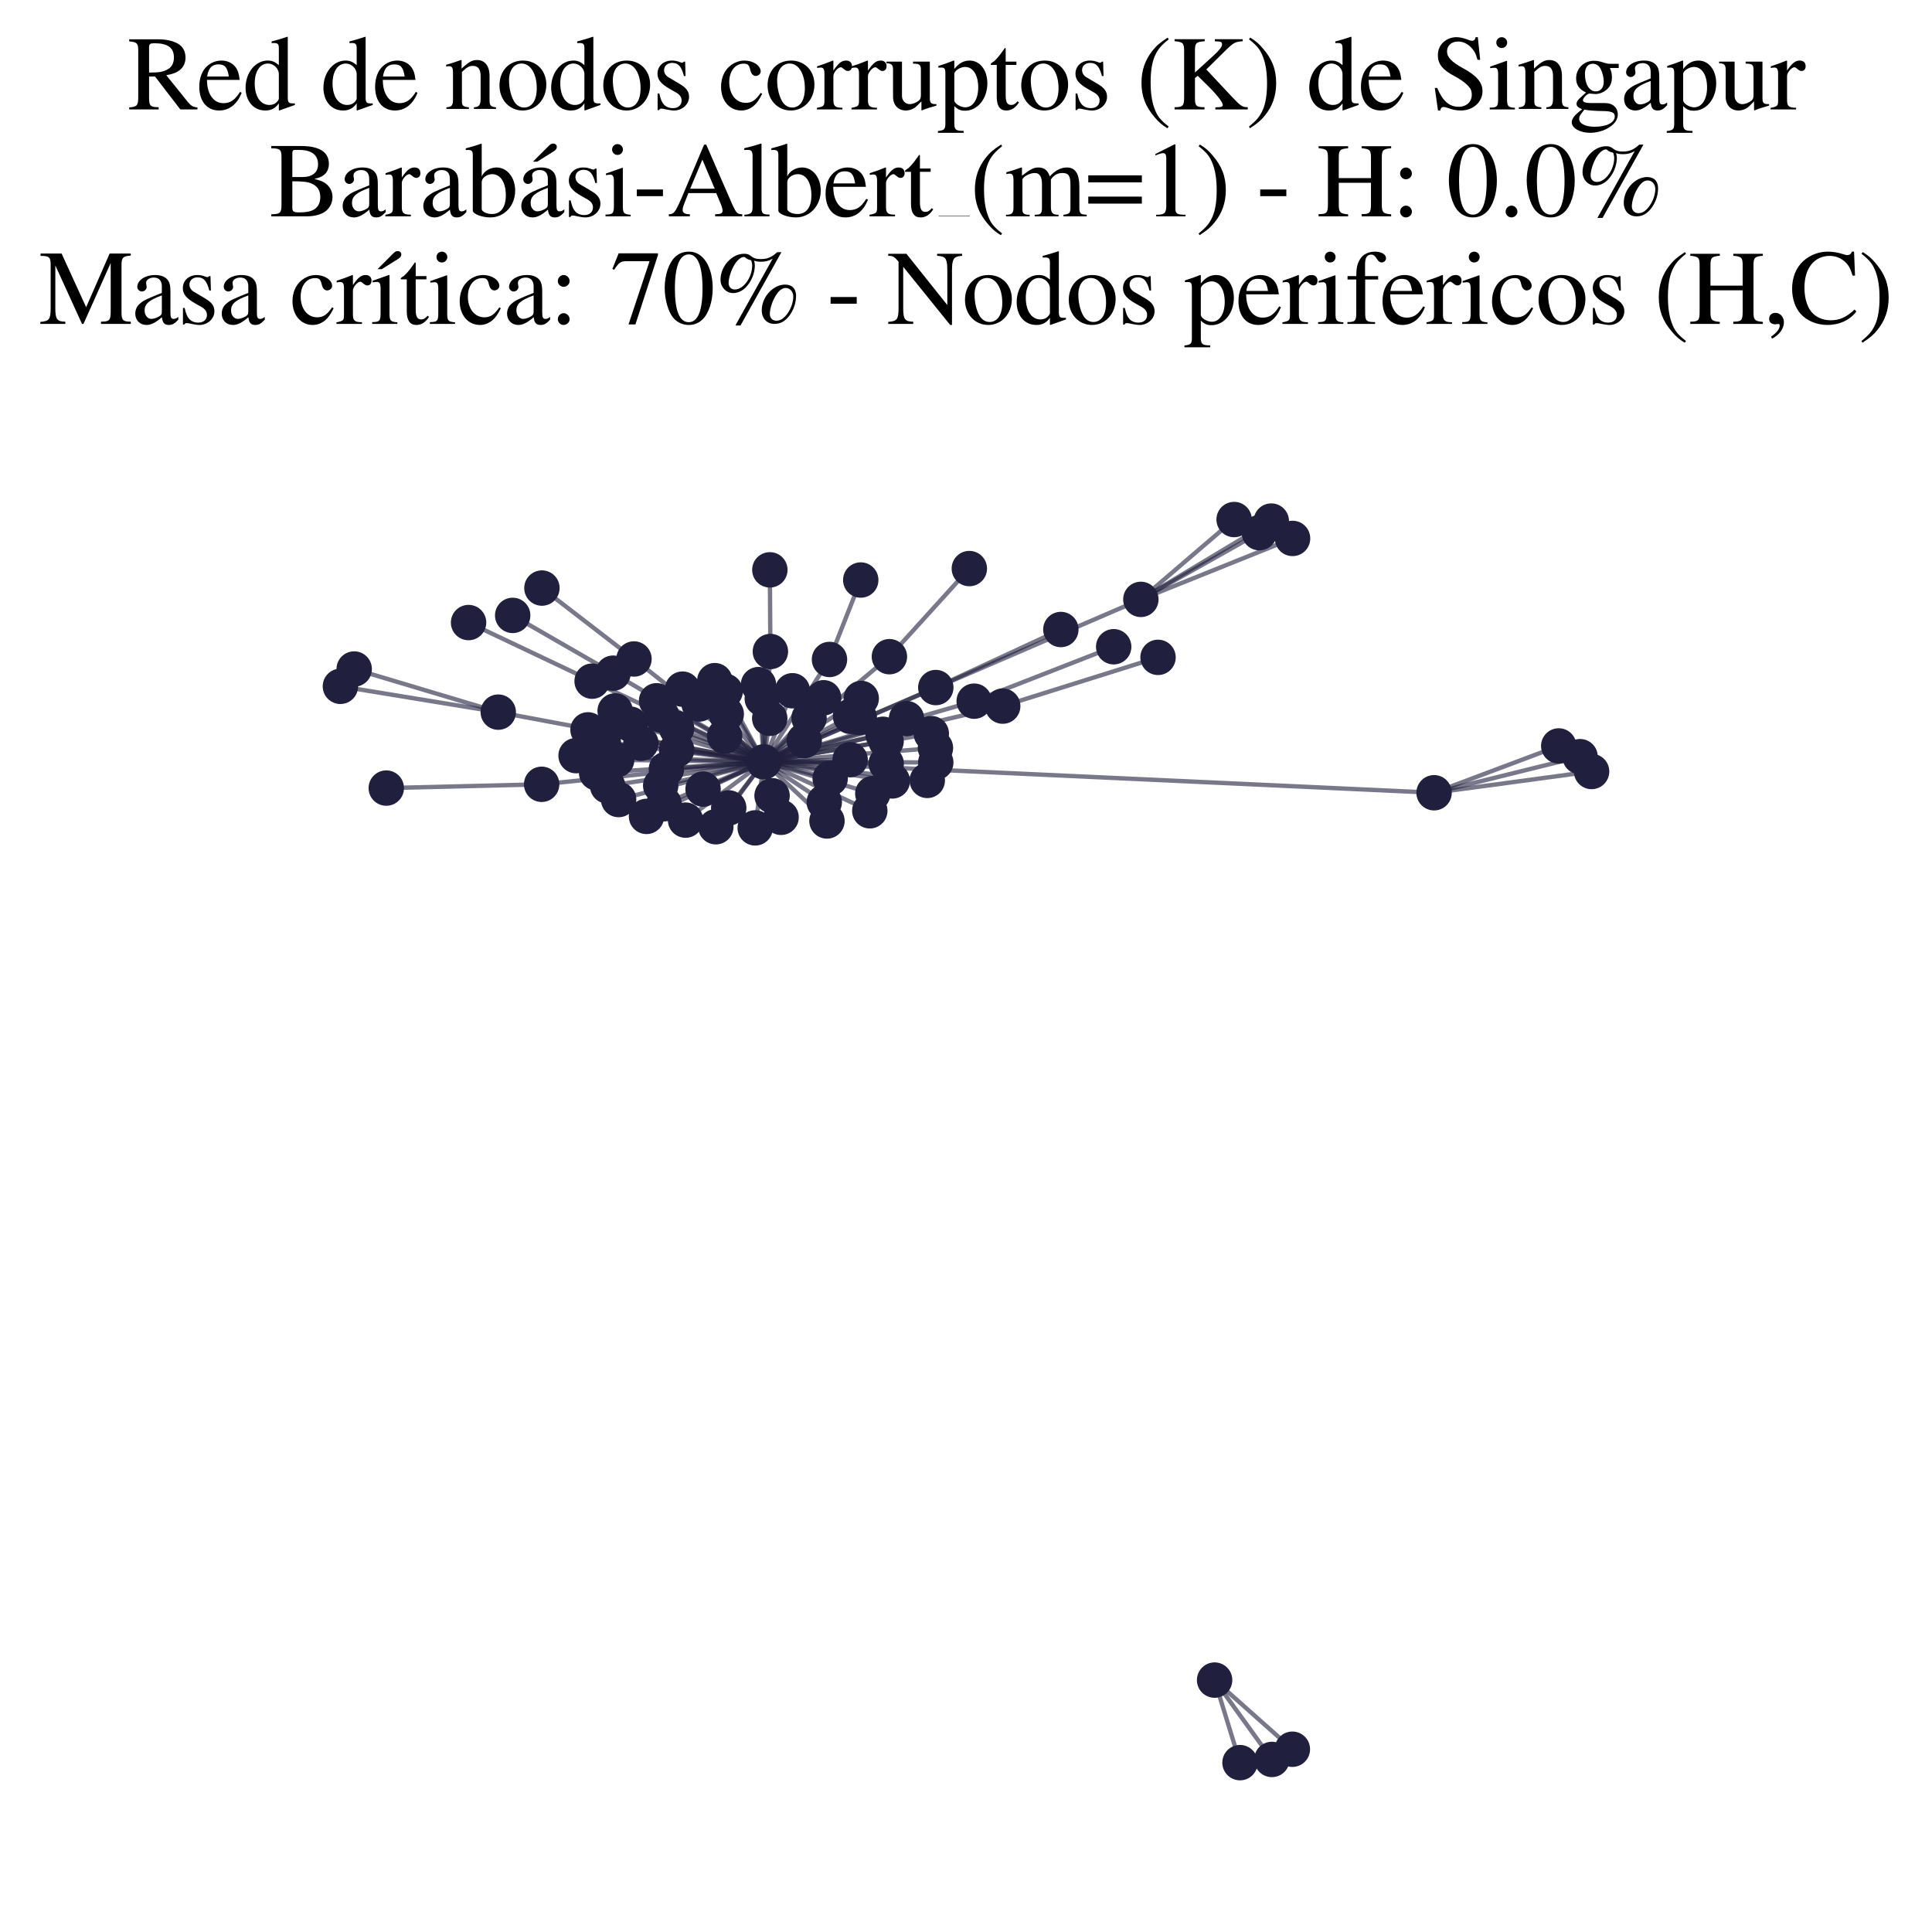 <?xml version="1.0" encoding="utf-8" standalone="no"?>
<!DOCTYPE svg PUBLIC "-//W3C//DTD SVG 1.1//EN"
  "http://www.w3.org/Graphics/SVG/1.1/DTD/svg11.dtd">
<svg xmlns:xlink="http://www.w3.org/1999/xlink" width="178.023pt" height="178.045pt" viewBox="0 0 178.023 178.045" xmlns="http://www.w3.org/2000/svg" version="1.1">
 <defs>
  <style type="text/css">*{stroke-linejoin: round; stroke-linecap: butt}</style>
 </defs>
 <g id="figure_1">
  <g id="patch_1">
   <path d="M 0 178.045 
L 178.023 178.045 
L 178.023 0 
L 0 0 
z
" style="fill: #ffffff"/>
  </g>
  <g id="axes_1">
   <g id="LineCollection_1">
    <path d="M 70.382 70.199 
L 58.084 66.73 
" clip-path="url(#pc31cd21a6f)" style="fill: none; stroke: #201f3d; stroke-opacity: 0.6; stroke-width: 0.4"/>
    <path d="M 70.382 70.199 
L 60.499 64.573 
" clip-path="url(#pc31cd21a6f)" style="fill: none; stroke: #201f3d; stroke-opacity: 0.6; stroke-width: 0.4"/>
    <path d="M 70.382 70.199 
L 105.123 55.23 
" clip-path="url(#pc31cd21a6f)" style="fill: none; stroke: #201f3d; stroke-opacity: 0.6; stroke-width: 0.4"/>
    <path d="M 70.382 70.199 
L 58.418 60.722 
" clip-path="url(#pc31cd21a6f)" style="fill: none; stroke: #201f3d; stroke-opacity: 0.6; stroke-width: 0.4"/>
    <path d="M 70.382 70.199 
L 65.96 76.18 
" clip-path="url(#pc31cd21a6f)" style="fill: none; stroke: #201f3d; stroke-opacity: 0.6; stroke-width: 0.4"/>
    <path d="M 70.382 70.199 
L 70.926 66.189 
" clip-path="url(#pc31cd21a6f)" style="fill: none; stroke: #201f3d; stroke-opacity: 0.6; stroke-width: 0.4"/>
    <path d="M 70.382 70.199 
L 76.2 75.648 
" clip-path="url(#pc31cd21a6f)" style="fill: none; stroke: #201f3d; stroke-opacity: 0.6; stroke-width: 0.4"/>
    <path d="M 70.382 70.199 
L 85.813 67.598 
" clip-path="url(#pc31cd21a6f)" style="fill: none; stroke: #201f3d; stroke-opacity: 0.6; stroke-width: 0.4"/>
    <path d="M 70.382 70.199 
L 71.141 73.32 
" clip-path="url(#pc31cd21a6f)" style="fill: none; stroke: #201f3d; stroke-opacity: 0.6; stroke-width: 0.4"/>
    <path d="M 70.382 70.199 
L 92.394 65.064 
" clip-path="url(#pc31cd21a6f)" style="fill: none; stroke: #201f3d; stroke-opacity: 0.6; stroke-width: 0.4"/>
    <path d="M 70.382 70.199 
L 76.432 60.766 
" clip-path="url(#pc31cd21a6f)" style="fill: none; stroke: #201f3d; stroke-opacity: 0.6; stroke-width: 0.4"/>
    <path d="M 70.382 70.199 
L 70.987 60.034 
" clip-path="url(#pc31cd21a6f)" style="fill: none; stroke: #201f3d; stroke-opacity: 0.6; stroke-width: 0.4"/>
    <path d="M 70.382 70.199 
L 60.88 72.387 
" clip-path="url(#pc31cd21a6f)" style="fill: none; stroke: #201f3d; stroke-opacity: 0.6; stroke-width: 0.4"/>
    <path d="M 70.382 70.199 
L 81.658 70.362 
" clip-path="url(#pc31cd21a6f)" style="fill: none; stroke: #201f3d; stroke-opacity: 0.6; stroke-width: 0.4"/>
    <path d="M 70.382 70.199 
L 54.559 62.765 
" clip-path="url(#pc31cd21a6f)" style="fill: none; stroke: #201f3d; stroke-opacity: 0.6; stroke-width: 0.4"/>
    <path d="M 70.382 70.199 
L 86.228 63.354 
" clip-path="url(#pc31cd21a6f)" style="fill: none; stroke: #201f3d; stroke-opacity: 0.6; stroke-width: 0.4"/>
    <path d="M 70.382 70.199 
L 81.364 67.66 
" clip-path="url(#pc31cd21a6f)" style="fill: none; stroke: #201f3d; stroke-opacity: 0.6; stroke-width: 0.4"/>
    <path d="M 70.382 70.199 
L 78.371 66.01 
" clip-path="url(#pc31cd21a6f)" style="fill: none; stroke: #201f3d; stroke-opacity: 0.6; stroke-width: 0.4"/>
    <path d="M 70.382 70.199 
L 64.786 72.71 
" clip-path="url(#pc31cd21a6f)" style="fill: none; stroke: #201f3d; stroke-opacity: 0.6; stroke-width: 0.4"/>
    <path d="M 70.382 70.199 
L 85.444 71.91 
" clip-path="url(#pc31cd21a6f)" style="fill: none; stroke: #201f3d; stroke-opacity: 0.6; stroke-width: 0.4"/>
    <path d="M 70.382 70.199 
L 81.954 60.51 
" clip-path="url(#pc31cd21a6f)" style="fill: none; stroke: #201f3d; stroke-opacity: 0.6; stroke-width: 0.4"/>
    <path d="M 70.382 70.199 
L 59.573 75.226 
" clip-path="url(#pc31cd21a6f)" style="fill: none; stroke: #201f3d; stroke-opacity: 0.6; stroke-width: 0.4"/>
    <path d="M 70.382 70.199 
L 76.496 71.725 
" clip-path="url(#pc31cd21a6f)" style="fill: none; stroke: #201f3d; stroke-opacity: 0.6; stroke-width: 0.4"/>
    <path d="M 70.382 70.199 
L 132.143 73.048 
" clip-path="url(#pc31cd21a6f)" style="fill: none; stroke: #201f3d; stroke-opacity: 0.6; stroke-width: 0.4"/>
    <path d="M 70.382 70.199 
L 80.425 73.12 
" clip-path="url(#pc31cd21a6f)" style="fill: none; stroke: #201f3d; stroke-opacity: 0.6; stroke-width: 0.4"/>
    <path d="M 70.382 70.199 
L 49.91 72.269 
" clip-path="url(#pc31cd21a6f)" style="fill: none; stroke: #201f3d; stroke-opacity: 0.6; stroke-width: 0.4"/>
    <path d="M 70.382 70.199 
L 55.991 72.423 
" clip-path="url(#pc31cd21a6f)" style="fill: none; stroke: #201f3d; stroke-opacity: 0.6; stroke-width: 0.4"/>
    <path d="M 70.382 70.199 
L 53.082 69.627 
" clip-path="url(#pc31cd21a6f)" style="fill: none; stroke: #201f3d; stroke-opacity: 0.6; stroke-width: 0.4"/>
    <path d="M 70.382 70.199 
L 56.489 62.03 
" clip-path="url(#pc31cd21a6f)" style="fill: none; stroke: #201f3d; stroke-opacity: 0.6; stroke-width: 0.4"/>
    <path d="M 70.382 70.199 
L 54.184 67.252 
" clip-path="url(#pc31cd21a6f)" style="fill: none; stroke: #201f3d; stroke-opacity: 0.6; stroke-width: 0.4"/>
    <path d="M 70.382 70.199 
L 71.973 75.311 
" clip-path="url(#pc31cd21a6f)" style="fill: none; stroke: #201f3d; stroke-opacity: 0.6; stroke-width: 0.4"/>
    <path d="M 70.382 70.199 
L 59.054 68.487 
" clip-path="url(#pc31cd21a6f)" style="fill: none; stroke: #201f3d; stroke-opacity: 0.6; stroke-width: 0.4"/>
    <path d="M 70.382 70.199 
L 61.404 70.876 
" clip-path="url(#pc31cd21a6f)" style="fill: none; stroke: #201f3d; stroke-opacity: 0.6; stroke-width: 0.4"/>
    <path d="M 70.382 70.199 
L 60.96 65.91 
" clip-path="url(#pc31cd21a6f)" style="fill: none; stroke: #201f3d; stroke-opacity: 0.6; stroke-width: 0.4"/>
    <path d="M 70.382 70.199 
L 45.912 65.619 
" clip-path="url(#pc31cd21a6f)" style="fill: none; stroke: #201f3d; stroke-opacity: 0.6; stroke-width: 0.4"/>
    <path d="M 70.382 70.199 
L 57.002 73.674 
" clip-path="url(#pc31cd21a6f)" style="fill: none; stroke: #201f3d; stroke-opacity: 0.6; stroke-width: 0.4"/>
    <path d="M 70.382 70.199 
L 89.766 64.609 
" clip-path="url(#pc31cd21a6f)" style="fill: none; stroke: #201f3d; stroke-opacity: 0.6; stroke-width: 0.4"/>
    <path d="M 70.382 70.199 
L 78.332 69.998 
" clip-path="url(#pc31cd21a6f)" style="fill: none; stroke: #201f3d; stroke-opacity: 0.6; stroke-width: 0.4"/>
    <path d="M 70.382 70.199 
L 70.24 64.375 
" clip-path="url(#pc31cd21a6f)" style="fill: none; stroke: #201f3d; stroke-opacity: 0.6; stroke-width: 0.4"/>
    <path d="M 70.382 70.199 
L 79.357 64.358 
" clip-path="url(#pc31cd21a6f)" style="fill: none; stroke: #201f3d; stroke-opacity: 0.6; stroke-width: 0.4"/>
    <path d="M 70.382 70.199 
L 54.975 71.212 
" clip-path="url(#pc31cd21a6f)" style="fill: none; stroke: #201f3d; stroke-opacity: 0.6; stroke-width: 0.4"/>
    <path d="M 70.382 70.199 
L 83.53 66.214 
" clip-path="url(#pc31cd21a6f)" style="fill: none; stroke: #201f3d; stroke-opacity: 0.6; stroke-width: 0.4"/>
    <path d="M 70.382 70.199 
L 62.349 69.094 
" clip-path="url(#pc31cd21a6f)" style="fill: none; stroke: #201f3d; stroke-opacity: 0.6; stroke-width: 0.4"/>
    <path d="M 70.382 70.199 
L 65.866 62.719 
" clip-path="url(#pc31cd21a6f)" style="fill: none; stroke: #201f3d; stroke-opacity: 0.6; stroke-width: 0.4"/>
    <path d="M 70.382 70.199 
L 73.019 63.65 
" clip-path="url(#pc31cd21a6f)" style="fill: none; stroke: #201f3d; stroke-opacity: 0.6; stroke-width: 0.4"/>
    <path d="M 70.382 70.199 
L 64.422 64.869 
" clip-path="url(#pc31cd21a6f)" style="fill: none; stroke: #201f3d; stroke-opacity: 0.6; stroke-width: 0.4"/>
    <path d="M 70.382 70.199 
L 66.92 65.798 
" clip-path="url(#pc31cd21a6f)" style="fill: none; stroke: #201f3d; stroke-opacity: 0.6; stroke-width: 0.4"/>
    <path d="M 70.382 70.199 
L 82.224 71.957 
" clip-path="url(#pc31cd21a6f)" style="fill: none; stroke: #201f3d; stroke-opacity: 0.6; stroke-width: 0.4"/>
    <path d="M 70.382 70.199 
L 79.18 66.121 
" clip-path="url(#pc31cd21a6f)" style="fill: none; stroke: #201f3d; stroke-opacity: 0.6; stroke-width: 0.4"/>
    <path d="M 70.382 70.199 
L 69.89 63.083 
" clip-path="url(#pc31cd21a6f)" style="fill: none; stroke: #201f3d; stroke-opacity: 0.6; stroke-width: 0.4"/>
    <path d="M 70.382 70.199 
L 86.196 68.919 
" clip-path="url(#pc31cd21a6f)" style="fill: none; stroke: #201f3d; stroke-opacity: 0.6; stroke-width: 0.4"/>
    <path d="M 70.382 70.199 
L 63.17 75.569 
" clip-path="url(#pc31cd21a6f)" style="fill: none; stroke: #201f3d; stroke-opacity: 0.6; stroke-width: 0.4"/>
    <path d="M 70.382 70.199 
L 67.148 74.444 
" clip-path="url(#pc31cd21a6f)" style="fill: none; stroke: #201f3d; stroke-opacity: 0.6; stroke-width: 0.4"/>
    <path d="M 70.382 70.199 
L 75.891 64.295 
" clip-path="url(#pc31cd21a6f)" style="fill: none; stroke: #201f3d; stroke-opacity: 0.6; stroke-width: 0.4"/>
    <path d="M 70.382 70.199 
L 55.594 68.372 
" clip-path="url(#pc31cd21a6f)" style="fill: none; stroke: #201f3d; stroke-opacity: 0.6; stroke-width: 0.4"/>
    <path d="M 70.382 70.199 
L 80.147 74.71 
" clip-path="url(#pc31cd21a6f)" style="fill: none; stroke: #201f3d; stroke-opacity: 0.6; stroke-width: 0.4"/>
    <path d="M 70.382 70.199 
L 56.683 65.506 
" clip-path="url(#pc31cd21a6f)" style="fill: none; stroke: #201f3d; stroke-opacity: 0.6; stroke-width: 0.4"/>
    <path d="M 70.382 70.199 
L 81.649 68.298 
" clip-path="url(#pc31cd21a6f)" style="fill: none; stroke: #201f3d; stroke-opacity: 0.6; stroke-width: 0.4"/>
    <path d="M 70.382 70.199 
L 62.896 63.5 
" clip-path="url(#pc31cd21a6f)" style="fill: none; stroke: #201f3d; stroke-opacity: 0.6; stroke-width: 0.4"/>
    <path d="M 70.382 70.199 
L 74.107 68.241 
" clip-path="url(#pc31cd21a6f)" style="fill: none; stroke: #201f3d; stroke-opacity: 0.6; stroke-width: 0.4"/>
    <path d="M 70.382 70.199 
L 66.771 67.844 
" clip-path="url(#pc31cd21a6f)" style="fill: none; stroke: #201f3d; stroke-opacity: 0.6; stroke-width: 0.4"/>
    <path d="M 70.382 70.199 
L 62.347 67.111 
" clip-path="url(#pc31cd21a6f)" style="fill: none; stroke: #201f3d; stroke-opacity: 0.6; stroke-width: 0.4"/>
    <path d="M 70.382 70.199 
L 75.953 73.914 
" clip-path="url(#pc31cd21a6f)" style="fill: none; stroke: #201f3d; stroke-opacity: 0.6; stroke-width: 0.4"/>
    <path d="M 70.382 70.199 
L 66.821 63.692 
" clip-path="url(#pc31cd21a6f)" style="fill: none; stroke: #201f3d; stroke-opacity: 0.6; stroke-width: 0.4"/>
    <path d="M 70.382 70.199 
L 86.225 70.257 
" clip-path="url(#pc31cd21a6f)" style="fill: none; stroke: #201f3d; stroke-opacity: 0.6; stroke-width: 0.4"/>
    <path d="M 70.382 70.199 
L 74.549 66.162 
" clip-path="url(#pc31cd21a6f)" style="fill: none; stroke: #201f3d; stroke-opacity: 0.6; stroke-width: 0.4"/>
    <path d="M 70.382 70.199 
L 61.189 74.06 
" clip-path="url(#pc31cd21a6f)" style="fill: none; stroke: #201f3d; stroke-opacity: 0.6; stroke-width: 0.4"/>
    <path d="M 70.382 70.199 
L 56.824 70.016 
" clip-path="url(#pc31cd21a6f)" style="fill: none; stroke: #201f3d; stroke-opacity: 0.6; stroke-width: 0.4"/>
    <path d="M 70.382 70.199 
L 69.587 76.284 
" clip-path="url(#pc31cd21a6f)" style="fill: none; stroke: #201f3d; stroke-opacity: 0.6; stroke-width: 0.4"/>
    <path d="M 143.63 68.735 
L 132.143 73.048 
" clip-path="url(#pc31cd21a6f)" style="fill: none; stroke: #201f3d; stroke-opacity: 0.6; stroke-width: 0.4"/>
    <path d="M 105.123 55.23 
L 119.102 49.613 
" clip-path="url(#pc31cd21a6f)" style="fill: none; stroke: #201f3d; stroke-opacity: 0.6; stroke-width: 0.4"/>
    <path d="M 105.123 55.23 
L 113.718 47.873 
" clip-path="url(#pc31cd21a6f)" style="fill: none; stroke: #201f3d; stroke-opacity: 0.6; stroke-width: 0.4"/>
    <path d="M 105.123 55.23 
L 116.044 49.083 
" clip-path="url(#pc31cd21a6f)" style="fill: none; stroke: #201f3d; stroke-opacity: 0.6; stroke-width: 0.4"/>
    <path d="M 105.123 55.23 
L 117.142 48.015 
" clip-path="url(#pc31cd21a6f)" style="fill: none; stroke: #201f3d; stroke-opacity: 0.6; stroke-width: 0.4"/>
    <path d="M 97.752 58.006 
L 86.228 63.354 
" clip-path="url(#pc31cd21a6f)" style="fill: none; stroke: #201f3d; stroke-opacity: 0.6; stroke-width: 0.4"/>
    <path d="M 58.418 60.722 
L 49.935 54.187 
" clip-path="url(#pc31cd21a6f)" style="fill: none; stroke: #201f3d; stroke-opacity: 0.6; stroke-width: 0.4"/>
    <path d="M 146.656 71.089 
L 132.143 73.048 
" clip-path="url(#pc31cd21a6f)" style="fill: none; stroke: #201f3d; stroke-opacity: 0.6; stroke-width: 0.4"/>
    <path d="M 117.198 162.123 
L 111.919 154.811 
" clip-path="url(#pc31cd21a6f)" style="fill: none; stroke: #201f3d; stroke-opacity: 0.6; stroke-width: 0.4"/>
    <path d="M 111.919 154.811 
L 119.084 161.182 
" clip-path="url(#pc31cd21a6f)" style="fill: none; stroke: #201f3d; stroke-opacity: 0.6; stroke-width: 0.4"/>
    <path d="M 111.919 154.811 
L 114.26 162.418 
" clip-path="url(#pc31cd21a6f)" style="fill: none; stroke: #201f3d; stroke-opacity: 0.6; stroke-width: 0.4"/>
    <path d="M 92.394 65.064 
L 106.706 60.572 
" clip-path="url(#pc31cd21a6f)" style="fill: none; stroke: #201f3d; stroke-opacity: 0.6; stroke-width: 0.4"/>
    <path d="M 76.432 60.766 
L 79.313 53.446 
" clip-path="url(#pc31cd21a6f)" style="fill: none; stroke: #201f3d; stroke-opacity: 0.6; stroke-width: 0.4"/>
    <path d="M 70.987 60.034 
L 70.937 52.508 
" clip-path="url(#pc31cd21a6f)" style="fill: none; stroke: #201f3d; stroke-opacity: 0.6; stroke-width: 0.4"/>
    <path d="M 102.62 59.594 
L 89.766 64.609 
" clip-path="url(#pc31cd21a6f)" style="fill: none; stroke: #201f3d; stroke-opacity: 0.6; stroke-width: 0.4"/>
    <path d="M 89.319 52.391 
L 81.954 60.51 
" clip-path="url(#pc31cd21a6f)" style="fill: none; stroke: #201f3d; stroke-opacity: 0.6; stroke-width: 0.4"/>
    <path d="M 32.637 61.647 
L 45.912 65.619 
" clip-path="url(#pc31cd21a6f)" style="fill: none; stroke: #201f3d; stroke-opacity: 0.6; stroke-width: 0.4"/>
    <path d="M 54.559 62.765 
L 43.176 57.365 
" clip-path="url(#pc31cd21a6f)" style="fill: none; stroke: #201f3d; stroke-opacity: 0.6; stroke-width: 0.4"/>
    <path d="M 47.241 56.705 
L 56.489 62.03 
" clip-path="url(#pc31cd21a6f)" style="fill: none; stroke: #201f3d; stroke-opacity: 0.6; stroke-width: 0.4"/>
    <path d="M 132.143 73.048 
L 145.594 69.723 
" clip-path="url(#pc31cd21a6f)" style="fill: none; stroke: #201f3d; stroke-opacity: 0.6; stroke-width: 0.4"/>
    <path d="M 49.91 72.269 
L 35.594 72.617 
" clip-path="url(#pc31cd21a6f)" style="fill: none; stroke: #201f3d; stroke-opacity: 0.6; stroke-width: 0.4"/>
    <path d="M 45.912 65.619 
L 31.367 63.24 
" clip-path="url(#pc31cd21a6f)" style="fill: none; stroke: #201f3d; stroke-opacity: 0.6; stroke-width: 0.4"/>
   </g>
   <g id="PathCollection_1">
    <defs>
     <path id="m560a8f4530" d="M 0 1.581 
C 0.419 1.581 0.822 1.415 1.118 1.118 
C 1.415 0.822 1.581 0.419 1.581 0 
C 1.581 -0.419 1.415 -0.822 1.118 -1.118 
C 0.822 -1.415 0.419 -1.581 0 -1.581 
C -0.419 -1.581 -0.822 -1.415 -1.118 -1.118 
C -1.415 -0.822 -1.581 -0.419 -1.581 0 
C -1.581 0.419 -1.415 0.822 -1.118 1.118 
C -0.822 1.415 -0.419 1.581 0 1.581 
z
" style="stroke: #201f3d; stroke-width: 0.1"/>
    </defs>
    <g clip-path="url(#pc31cd21a6f)">
     <use xlink:href="#m560a8f4530" x="74.549" y="66.162" style="fill: #201f3d; stroke: #201f3d; stroke-width: 0.1"/>
     <use xlink:href="#m560a8f4530" x="79.18" y="66.121" style="fill: #201f3d; stroke: #201f3d; stroke-width: 0.1"/>
     <use xlink:href="#m560a8f4530" x="86.228" y="63.354" style="fill: #201f3d; stroke: #201f3d; stroke-width: 0.1"/>
     <use xlink:href="#m560a8f4530" x="81.364" y="67.66" style="fill: #201f3d; stroke: #201f3d; stroke-width: 0.1"/>
     <use xlink:href="#m560a8f4530" x="62.347" y="67.111" style="fill: #201f3d; stroke: #201f3d; stroke-width: 0.1"/>
     <use xlink:href="#m560a8f4530" x="57.002" y="73.674" style="fill: #201f3d; stroke: #201f3d; stroke-width: 0.1"/>
     <use xlink:href="#m560a8f4530" x="65.866" y="62.719" style="fill: #201f3d; stroke: #201f3d; stroke-width: 0.1"/>
     <use xlink:href="#m560a8f4530" x="64.422" y="64.869" style="fill: #201f3d; stroke: #201f3d; stroke-width: 0.1"/>
     <use xlink:href="#m560a8f4530" x="82.224" y="71.957" style="fill: #201f3d; stroke: #201f3d; stroke-width: 0.1"/>
     <use xlink:href="#m560a8f4530" x="89.319" y="52.391" style="fill: #201f3d; stroke: #201f3d; stroke-width: 0.1"/>
     <use xlink:href="#m560a8f4530" x="143.63" y="68.735" style="fill: #201f3d; stroke: #201f3d; stroke-width: 0.1"/>
     <use xlink:href="#m560a8f4530" x="35.594" y="72.617" style="fill: #201f3d; stroke: #201f3d; stroke-width: 0.1"/>
     <use xlink:href="#m560a8f4530" x="43.176" y="57.365" style="fill: #201f3d; stroke: #201f3d; stroke-width: 0.1"/>
     <use xlink:href="#m560a8f4530" x="49.935" y="54.187" style="fill: #201f3d; stroke: #201f3d; stroke-width: 0.1"/>
     <use xlink:href="#m560a8f4530" x="76.2" y="75.648" style="fill: #201f3d; stroke: #201f3d; stroke-width: 0.1"/>
     <use xlink:href="#m560a8f4530" x="85.444" y="71.91" style="fill: #201f3d; stroke: #201f3d; stroke-width: 0.1"/>
     <use xlink:href="#m560a8f4530" x="47.241" y="56.705" style="fill: #201f3d; stroke: #201f3d; stroke-width: 0.1"/>
     <use xlink:href="#m560a8f4530" x="31.367" y="63.24" style="fill: #201f3d; stroke: #201f3d; stroke-width: 0.1"/>
     <use xlink:href="#m560a8f4530" x="61.404" y="70.876" style="fill: #201f3d; stroke: #201f3d; stroke-width: 0.1"/>
     <use xlink:href="#m560a8f4530" x="71.973" y="75.311" style="fill: #201f3d; stroke: #201f3d; stroke-width: 0.1"/>
     <use xlink:href="#m560a8f4530" x="114.26" y="162.418" style="fill: #201f3d; stroke: #201f3d; stroke-width: 0.1"/>
     <use xlink:href="#m560a8f4530" x="45.912" y="65.619" style="fill: #201f3d; stroke: #201f3d; stroke-width: 0.1"/>
     <use xlink:href="#m560a8f4530" x="69.587" y="76.284" style="fill: #201f3d; stroke: #201f3d; stroke-width: 0.1"/>
     <use xlink:href="#m560a8f4530" x="80.425" y="73.12" style="fill: #201f3d; stroke: #201f3d; stroke-width: 0.1"/>
     <use xlink:href="#m560a8f4530" x="59.573" y="75.226" style="fill: #201f3d; stroke: #201f3d; stroke-width: 0.1"/>
     <use xlink:href="#m560a8f4530" x="116.044" y="49.083" style="fill: #201f3d; stroke: #201f3d; stroke-width: 0.1"/>
     <use xlink:href="#m560a8f4530" x="81.954" y="60.51" style="fill: #201f3d; stroke: #201f3d; stroke-width: 0.1"/>
     <use xlink:href="#m560a8f4530" x="70.937" y="52.508" style="fill: #201f3d; stroke: #201f3d; stroke-width: 0.1"/>
     <use xlink:href="#m560a8f4530" x="117.198" y="162.123" style="fill: #201f3d; stroke: #201f3d; stroke-width: 0.1"/>
     <use xlink:href="#m560a8f4530" x="76.432" y="60.766" style="fill: #201f3d; stroke: #201f3d; stroke-width: 0.1"/>
     <use xlink:href="#m560a8f4530" x="70.24" y="64.375" style="fill: #201f3d; stroke: #201f3d; stroke-width: 0.1"/>
     <use xlink:href="#m560a8f4530" x="119.102" y="49.613" style="fill: #201f3d; stroke: #201f3d; stroke-width: 0.1"/>
     <use xlink:href="#m560a8f4530" x="132.143" y="73.048" style="fill: #201f3d; stroke: #201f3d; stroke-width: 0.1"/>
     <use xlink:href="#m560a8f4530" x="60.499" y="64.573" style="fill: #201f3d; stroke: #201f3d; stroke-width: 0.1"/>
     <use xlink:href="#m560a8f4530" x="58.084" y="66.73" style="fill: #201f3d; stroke: #201f3d; stroke-width: 0.1"/>
     <use xlink:href="#m560a8f4530" x="81.649" y="68.298" style="fill: #201f3d; stroke: #201f3d; stroke-width: 0.1"/>
     <use xlink:href="#m560a8f4530" x="81.658" y="70.362" style="fill: #201f3d; stroke: #201f3d; stroke-width: 0.1"/>
     <use xlink:href="#m560a8f4530" x="117.142" y="48.015" style="fill: #201f3d; stroke: #201f3d; stroke-width: 0.1"/>
     <use xlink:href="#m560a8f4530" x="58.418" y="60.722" style="fill: #201f3d; stroke: #201f3d; stroke-width: 0.1"/>
     <use xlink:href="#m560a8f4530" x="74.107" y="68.241" style="fill: #201f3d; stroke: #201f3d; stroke-width: 0.1"/>
     <use xlink:href="#m560a8f4530" x="92.394" y="65.064" style="fill: #201f3d; stroke: #201f3d; stroke-width: 0.1"/>
     <use xlink:href="#m560a8f4530" x="66.821" y="63.692" style="fill: #201f3d; stroke: #201f3d; stroke-width: 0.1"/>
     <use xlink:href="#m560a8f4530" x="49.91" y="72.269" style="fill: #201f3d; stroke: #201f3d; stroke-width: 0.1"/>
     <use xlink:href="#m560a8f4530" x="63.17" y="75.569" style="fill: #201f3d; stroke: #201f3d; stroke-width: 0.1"/>
     <use xlink:href="#m560a8f4530" x="111.919" y="154.811" style="fill: #201f3d; stroke: #201f3d; stroke-width: 0.1"/>
     <use xlink:href="#m560a8f4530" x="65.96" y="76.18" style="fill: #201f3d; stroke: #201f3d; stroke-width: 0.1"/>
     <use xlink:href="#m560a8f4530" x="145.594" y="69.723" style="fill: #201f3d; stroke: #201f3d; stroke-width: 0.1"/>
     <use xlink:href="#m560a8f4530" x="105.123" y="55.23" style="fill: #201f3d; stroke: #201f3d; stroke-width: 0.1"/>
     <use xlink:href="#m560a8f4530" x="32.637" y="61.647" style="fill: #201f3d; stroke: #201f3d; stroke-width: 0.1"/>
     <use xlink:href="#m560a8f4530" x="53.082" y="69.627" style="fill: #201f3d; stroke: #201f3d; stroke-width: 0.1"/>
     <use xlink:href="#m560a8f4530" x="78.371" y="66.01" style="fill: #201f3d; stroke: #201f3d; stroke-width: 0.1"/>
     <use xlink:href="#m560a8f4530" x="70.987" y="60.034" style="fill: #201f3d; stroke: #201f3d; stroke-width: 0.1"/>
     <use xlink:href="#m560a8f4530" x="89.766" y="64.609" style="fill: #201f3d; stroke: #201f3d; stroke-width: 0.1"/>
     <use xlink:href="#m560a8f4530" x="78.332" y="69.998" style="fill: #201f3d; stroke: #201f3d; stroke-width: 0.1"/>
     <use xlink:href="#m560a8f4530" x="75.953" y="73.914" style="fill: #201f3d; stroke: #201f3d; stroke-width: 0.1"/>
     <use xlink:href="#m560a8f4530" x="73.019" y="63.65" style="fill: #201f3d; stroke: #201f3d; stroke-width: 0.1"/>
     <use xlink:href="#m560a8f4530" x="54.184" y="67.252" style="fill: #201f3d; stroke: #201f3d; stroke-width: 0.1"/>
     <use xlink:href="#m560a8f4530" x="66.92" y="65.798" style="fill: #201f3d; stroke: #201f3d; stroke-width: 0.1"/>
     <use xlink:href="#m560a8f4530" x="54.559" y="62.765" style="fill: #201f3d; stroke: #201f3d; stroke-width: 0.1"/>
     <use xlink:href="#m560a8f4530" x="56.489" y="62.03" style="fill: #201f3d; stroke: #201f3d; stroke-width: 0.1"/>
     <use xlink:href="#m560a8f4530" x="69.89" y="63.083" style="fill: #201f3d; stroke: #201f3d; stroke-width: 0.1"/>
     <use xlink:href="#m560a8f4530" x="55.991" y="72.423" style="fill: #201f3d; stroke: #201f3d; stroke-width: 0.1"/>
     <use xlink:href="#m560a8f4530" x="86.225" y="70.257" style="fill: #201f3d; stroke: #201f3d; stroke-width: 0.1"/>
     <use xlink:href="#m560a8f4530" x="79.357" y="64.358" style="fill: #201f3d; stroke: #201f3d; stroke-width: 0.1"/>
     <use xlink:href="#m560a8f4530" x="55.594" y="68.372" style="fill: #201f3d; stroke: #201f3d; stroke-width: 0.1"/>
     <use xlink:href="#m560a8f4530" x="85.813" y="67.598" style="fill: #201f3d; stroke: #201f3d; stroke-width: 0.1"/>
     <use xlink:href="#m560a8f4530" x="56.824" y="70.016" style="fill: #201f3d; stroke: #201f3d; stroke-width: 0.1"/>
     <use xlink:href="#m560a8f4530" x="59.054" y="68.487" style="fill: #201f3d; stroke: #201f3d; stroke-width: 0.1"/>
     <use xlink:href="#m560a8f4530" x="54.975" y="71.212" style="fill: #201f3d; stroke: #201f3d; stroke-width: 0.1"/>
     <use xlink:href="#m560a8f4530" x="79.313" y="53.446" style="fill: #201f3d; stroke: #201f3d; stroke-width: 0.1"/>
     <use xlink:href="#m560a8f4530" x="61.189" y="74.06" style="fill: #201f3d; stroke: #201f3d; stroke-width: 0.1"/>
     <use xlink:href="#m560a8f4530" x="64.786" y="72.71" style="fill: #201f3d; stroke: #201f3d; stroke-width: 0.1"/>
     <use xlink:href="#m560a8f4530" x="80.147" y="74.71" style="fill: #201f3d; stroke: #201f3d; stroke-width: 0.1"/>
     <use xlink:href="#m560a8f4530" x="60.88" y="72.387" style="fill: #201f3d; stroke: #201f3d; stroke-width: 0.1"/>
     <use xlink:href="#m560a8f4530" x="62.896" y="63.5" style="fill: #201f3d; stroke: #201f3d; stroke-width: 0.1"/>
     <use xlink:href="#m560a8f4530" x="102.62" y="59.594" style="fill: #201f3d; stroke: #201f3d; stroke-width: 0.1"/>
     <use xlink:href="#m560a8f4530" x="97.752" y="58.006" style="fill: #201f3d; stroke: #201f3d; stroke-width: 0.1"/>
     <use xlink:href="#m560a8f4530" x="67.148" y="74.444" style="fill: #201f3d; stroke: #201f3d; stroke-width: 0.1"/>
     <use xlink:href="#m560a8f4530" x="60.96" y="65.91" style="fill: #201f3d; stroke: #201f3d; stroke-width: 0.1"/>
     <use xlink:href="#m560a8f4530" x="70.926" y="66.189" style="fill: #201f3d; stroke: #201f3d; stroke-width: 0.1"/>
     <use xlink:href="#m560a8f4530" x="146.656" y="71.089" style="fill: #201f3d; stroke: #201f3d; stroke-width: 0.1"/>
     <use xlink:href="#m560a8f4530" x="56.683" y="65.506" style="fill: #201f3d; stroke: #201f3d; stroke-width: 0.1"/>
     <use xlink:href="#m560a8f4530" x="66.771" y="67.844" style="fill: #201f3d; stroke: #201f3d; stroke-width: 0.1"/>
     <use xlink:href="#m560a8f4530" x="83.53" y="66.214" style="fill: #201f3d; stroke: #201f3d; stroke-width: 0.1"/>
     <use xlink:href="#m560a8f4530" x="119.084" y="161.182" style="fill: #201f3d; stroke: #201f3d; stroke-width: 0.1"/>
     <use xlink:href="#m560a8f4530" x="86.196" y="68.919" style="fill: #201f3d; stroke: #201f3d; stroke-width: 0.1"/>
     <use xlink:href="#m560a8f4530" x="62.349" y="69.094" style="fill: #201f3d; stroke: #201f3d; stroke-width: 0.1"/>
     <use xlink:href="#m560a8f4530" x="106.706" y="60.572" style="fill: #201f3d; stroke: #201f3d; stroke-width: 0.1"/>
     <use xlink:href="#m560a8f4530" x="76.496" y="71.725" style="fill: #201f3d; stroke: #201f3d; stroke-width: 0.1"/>
     <use xlink:href="#m560a8f4530" x="70.382" y="70.199" style="fill: #201f3d; stroke: #201f3d; stroke-width: 0.1"/>
     <use xlink:href="#m560a8f4530" x="75.891" y="64.295" style="fill: #201f3d; stroke: #201f3d; stroke-width: 0.1"/>
     <use xlink:href="#m560a8f4530" x="113.718" y="47.873" style="fill: #201f3d; stroke: #201f3d; stroke-width: 0.1"/>
     <use xlink:href="#m560a8f4530" x="71.141" y="73.32" style="fill: #201f3d; stroke: #201f3d; stroke-width: 0.1"/>
    </g>
   </g>
   <g id="text_1">
    <!-- Red de nodos corruptos (K) de Singapur -->
    <g transform="translate(11.739 10.084) scale(0.096 -0.096)">
     <defs>
      <path id="NimbusRomNo9L-Regu-52" d="M 4218 121 
C 3974 140 3846 205 3661 424 
L 2342 2061 
C 2771 2143 2963 2219 3174 2388 
C 3379 2553 3501 2818 3501 3113 
C 3501 3385 3418 3618 3251 3801 
C 3008 4059 2477 4224 1875 4224 
L 109 4224 
L 109 4102 
C 589 4051 653 3981 653 3528 
L 653 765 
C 653 236 589 159 109 121 
L 109 0 
L 1882 0 
L 1882 134 
C 1389 134 1306 219 1306 692 
L 1306 1984 
L 1664 1984 
L 3187 0 
L 4218 0 
L 4218 121 
z
M 1306 3762 
C 1306 3937 1376 3987 1632 3987 
C 2432 3987 2803 3716 2803 3123 
C 2803 2807 2669 2542 2438 2423 
C 2144 2258 1920 2221 1306 2221 
L 1306 3762 
z
" transform="scale(0.016)"/>
      <path id="NimbusRomNo9L-Regu-65" d="M 2611 1053 
C 2304 564 2029 378 1619 378 
C 1254 378 979 564 794 930 
C 678 1174 634 1386 621 1779 
L 2592 1779 
C 2541 2193 2477 2377 2317 2581 
C 2125 2811 1830 2944 1498 2944 
C 1178 2944 877 2829 634 2611 
C 333 2349 160 1894 160 1370 
C 160 486 621 -64 1357 -64 
C 1965 -64 2445 315 2714 1008 
L 2611 1053 
z
M 634 1984 
C 704 2479 922 2714 1312 2714 
C 1702 2714 1856 2535 1939 1984 
L 634 1984 
z
" transform="scale(0.016)"/>
      <path id="NimbusRomNo9L-Regu-64" d="M 2202 -64 
L 3142 269 
L 3142 365 
C 3027 365 3014 365 2995 365 
C 2765 365 2714 435 2714 731 
L 2714 4364 
L 2682 4377 
C 2374 4268 2150 4204 1741 4096 
L 1741 3994 
C 1792 4000 1830 4000 1882 4000 
C 2118 4000 2176 3936 2176 3672 
L 2176 2669 
C 1933 2874 1760 2944 1504 2944 
C 768 2944 173 2221 173 1312 
C 173 493 653 -64 1357 -64 
C 1715 -64 1958 64 2176 365 
L 2176 -45 
L 2202 -64 
z
M 2176 653 
C 2176 608 2131 531 2067 461 
C 1952 333 1792 269 1606 269 
C 1075 269 723 781 723 1568 
C 723 2291 1037 2765 1523 2765 
C 1862 2765 2176 2464 2176 2125 
L 2176 653 
z
" transform="scale(0.016)"/>
      <path id="NimbusRomNo9L-Regu-6e" d="M 102 2579 
C 141 2598 205 2605 275 2605 
C 454 2605 512 2509 512 2195 
L 512 608 
C 512 243 442 154 115 128 
L 115 32 
L 1472 32 
L 1472 128 
C 1146 154 1050 230 1050 461 
L 1050 2259 
C 1357 2547 1498 2624 1709 2624 
C 2022 2624 2176 2426 2176 2003 
L 2176 666 
C 2176 262 2093 154 1773 128 
L 1773 32 
L 3104 32 
L 3104 128 
C 2790 160 2714 237 2714 550 
L 2714 2016 
C 2714 2618 2432 2976 1958 2976 
C 1664 2976 1466 2867 1030 2458 
L 1030 2963 
L 986 2976 
C 672 2861 454 2790 102 2688 
L 102 2579 
z
" transform="scale(0.016)"/>
      <path id="NimbusRomNo9L-Regu-6f" d="M 1600 2944 
C 768 2944 186 2330 186 1446 
C 186 582 781 -64 1587 -64 
C 2394 -64 3008 614 3008 1498 
C 3008 2336 2419 2944 1600 2944 
z
M 1517 2765 
C 2054 2765 2432 2150 2432 1274 
C 2432 550 2144 115 1664 115 
C 1414 115 1178 269 1043 525 
C 864 858 762 1306 762 1760 
C 762 2368 1062 2765 1517 2765 
z
" transform="scale(0.016)"/>
      <path id="NimbusRomNo9L-Regu-73" d="M 2016 2010 
L 1990 2880 
L 1920 2880 
L 1907 2867 
C 1850 2822 1843 2816 1818 2816 
C 1779 2816 1715 2829 1645 2861 
C 1504 2915 1363 2944 1197 2944 
C 691 2944 326 2616 326 2154 
C 326 1796 531 1539 1075 1231 
L 1446 1020 
C 1670 892 1779 737 1779 539 
C 1779 256 1574 77 1248 77 
C 1030 77 832 159 710 298 
C 576 455 518 600 435 960 
L 333 960 
L 333 -39 
L 416 -39 
C 461 33 486 48 563 48 
C 621 48 710 35 858 -2 
C 1037 -39 1210 -64 1325 -64 
C 1818 -64 2227 308 2227 757 
C 2227 1077 2074 1289 1690 1520 
L 998 1930 
C 819 2033 723 2194 723 2367 
C 723 2624 922 2803 1216 2803 
C 1581 2803 1773 2583 1920 2010 
L 2016 2010 
z
" transform="scale(0.016)"/>
      <path id="NimbusRomNo9L-Regu-63" d="M 2547 998 
C 2240 550 2010 397 1645 397 
C 1062 397 653 909 653 1645 
C 653 2304 1005 2758 1523 2758 
C 1754 2758 1837 2688 1901 2451 
L 1939 2310 
C 1990 2131 2106 2016 2240 2016 
C 2406 2016 2547 2138 2547 2285 
C 2547 2643 2099 2944 1562 2944 
C 1248 2944 922 2816 659 2586 
C 339 2304 160 1869 160 1363 
C 160 531 666 -64 1376 -64 
C 1664 -64 1920 38 2150 237 
C 2323 390 2445 563 2637 941 
L 2547 998 
z
" transform="scale(0.016)"/>
      <path id="NimbusRomNo9L-Regu-72" d="M 45 2496 
C 134 2515 192 2522 269 2522 
C 429 2522 486 2419 486 2138 
L 486 538 
C 486 218 442 173 32 96 
L 32 0 
L 1568 0 
L 1568 102 
C 1133 102 1024 199 1024 565 
L 1024 2013 
C 1024 2219 1299 2541 1472 2541 
C 1510 2541 1568 2509 1638 2445 
C 1741 2355 1811 2317 1894 2317 
C 2048 2317 2144 2426 2144 2605 
C 2144 2816 2010 2944 1792 2944 
C 1523 2944 1338 2797 1024 2343 
L 1024 2931 
L 992 2944 
C 653 2803 422 2721 45 2599 
L 45 2496 
z
" transform="scale(0.016)"/>
      <path id="NimbusRomNo9L-Regu-75" d="M 3066 320 
L 3034 320 
C 2739 320 2669 390 2669 685 
L 2669 2880 
L 1658 2880 
L 1658 2758 
C 2054 2758 2131 2694 2131 2375 
L 2131 875 
C 2131 697 2099 607 2010 537 
C 1837 397 1638 320 1446 320 
C 1197 320 992 537 992 805 
L 992 2880 
L 58 2880 
L 58 2778 
C 365 2778 454 2682 454 2387 
L 454 770 
C 454 263 762 -64 1229 -64 
C 1466 -64 1715 38 1888 211 
L 2163 486 
L 2163 -45 
L 2189 -58 
C 2509 70 2739 141 3066 230 
L 3066 320 
z
" transform="scale(0.016)"/>
      <path id="NimbusRomNo9L-Regu-70" d="M 58 2516 
C 115 2522 160 2522 218 2522 
C 435 2522 480 2458 480 2155 
L 480 -855 
C 480 -1189 410 -1261 32 -1299 
L 32 -1408 
L 1581 -1408 
L 1581 -1293 
C 1101 -1293 1018 -1222 1018 -816 
L 1018 199 
C 1242 -13 1395 -77 1664 -77 
C 2419 -77 3008 643 3008 1575 
C 3008 2372 2560 2944 1939 2944 
C 1581 2944 1299 2784 1018 2438 
L 1018 2931 
L 979 2944 
C 634 2810 410 2726 58 2618 
L 58 2516 
z
M 1018 2136 
C 1018 2329 1376 2560 1670 2560 
C 2144 2560 2458 2071 2458 1324 
C 2458 611 2144 128 1683 128 
C 1382 128 1018 359 1018 552 
L 1018 2136 
z
" transform="scale(0.016)"/>
      <path id="NimbusRomNo9L-Regu-74" d="M 1632 2880 
L 986 2880 
L 986 3622 
C 986 3686 979 3706 941 3706 
C 896 3648 858 3590 813 3526 
C 570 3174 294 2867 192 2841 
C 122 2794 83 2748 83 2715 
C 83 2695 90 2682 109 2682 
L 448 2682 
L 448 751 
C 448 212 640 -64 1018 -64 
C 1331 -64 1574 90 1786 423 
L 1702 493 
C 1568 333 1459 269 1318 269 
C 1082 269 986 443 986 847 
L 986 2682 
L 1632 2682 
L 1632 2880 
z
" transform="scale(0.016)"/>
      <path id="NimbusRomNo9L-Regu-28" d="M 1888 4326 
C 1414 4019 1222 3853 986 3558 
C 531 3002 307 2362 307 1613 
C 307 800 544 173 1107 -480 
C 1370 -787 1536 -928 1869 -1133 
L 1946 -1030 
C 1434 -627 1254 -403 1082 77 
C 928 506 858 992 858 1632 
C 858 2304 941 2829 1114 3226 
C 1293 3622 1485 3853 1946 4224 
L 1888 4326 
z
" transform="scale(0.016)"/>
      <path id="NimbusRomNo9L-Regu-4b" d="M 2643 4109 
C 2720 4096 2784 4096 2810 4096 
C 3002 4096 3078 4045 3078 3917 
C 3078 3775 2931 3583 2579 3257 
L 1446 2224 
L 1446 3534 
C 1446 4000 1517 4071 2035 4109 
L 2035 4231 
L 218 4231 
L 218 4109 
C 717 4071 794 3988 794 3531 
L 794 750 
C 794 217 723 134 218 134 
L 218 0 
L 2022 0 
L 2022 134 
C 1523 134 1446 211 1446 683 
L 1446 1891 
L 1613 2026 
L 2291 1355 
C 2778 876 3123 422 3123 269 
C 3123 179 3034 134 2854 134 
C 2822 134 2752 134 2675 121 
L 2675 0 
L 4627 0 
L 4627 134 
C 4294 134 4205 198 3622 816 
L 2131 2409 
L 3347 3611 
C 3782 4026 3885 4077 4320 4109 
L 4320 4231 
L 2643 4231 
L 2643 4109 
z
" transform="scale(0.016)"/>
      <path id="NimbusRomNo9L-Regu-29" d="M 243 -1133 
C 717 -826 909 -659 1146 -365 
C 1600 192 1824 832 1824 1581 
C 1824 2400 1587 3021 1024 3674 
C 762 3981 595 4122 262 4326 
L 186 4224 
C 698 3821 870 3597 1050 3117 
C 1203 2688 1274 2202 1274 1562 
C 1274 896 1190 365 1018 -26 
C 838 -429 646 -659 186 -1030 
L 243 -1133 
z
" transform="scale(0.016)"/>
      <path id="NimbusRomNo9L-Regu-53" d="M 2861 4352 
L 2726 4352 
C 2701 4205 2630 4135 2522 4135 
C 2458 4135 2349 4160 2240 4212 
C 2003 4301 1766 4352 1562 4352 
C 1286 4352 1005 4244 794 4058 
C 570 3859 454 3590 454 3256 
C 454 2743 736 2385 1453 2006 
C 1914 1763 2246 1499 2406 1256 
C 2464 1173 2496 1038 2496 884 
C 2496 454 2176 160 1709 160 
C 1139 160 736 513 416 1296 
L 269 1296 
L 461 -64 
L 602 -64 
C 608 57 685 147 781 147 
C 851 147 960 122 1082 79 
C 1325 -14 1581 -64 1837 -64 
C 2573 -64 3142 442 3142 1101 
C 3142 1626 2790 2042 1946 2496 
C 1274 2868 1005 3149 1005 3495 
C 1005 3847 1274 4090 1670 4090 
C 1958 4090 2227 3968 2451 3738 
C 2650 3533 2739 3367 2842 2989 
L 3002 2989 
L 2861 4352 
z
" transform="scale(0.016)"/>
      <path id="NimbusRomNo9L-Regu-69" d="M 1120 2929 
L 128 2579 
L 128 2484 
L 179 2490 
C 256 2502 339 2509 397 2509 
C 550 2509 608 2406 608 2125 
L 608 640 
C 608 179 544 109 102 109 
L 102 0 
L 1619 0 
L 1619 96 
C 1197 128 1146 191 1146 650 
L 1146 2910 
L 1120 2929 
z
M 819 4352 
C 646 4352 499 4205 499 4026 
C 499 3847 640 3699 819 3699 
C 1005 3699 1152 3840 1152 4026 
C 1152 4205 1005 4352 819 4352 
z
" transform="scale(0.016)"/>
      <path id="NimbusRomNo9L-Regu-67" d="M 3008 2496 
L 3008 2746 
L 2515 2746 
C 2387 2746 2291 2763 2163 2802 
L 2022 2847 
C 1850 2903 1677 2931 1510 2931 
C 915 2931 442 2467 442 1881 
C 442 1476 614 1230 1037 1018 
C 915 906 800 799 762 768 
C 550 588 467 463 467 338 
C 467 206 544 131 806 6 
C 352 -329 179 -543 179 -781 
C 179 -1124 678 -1408 1286 -1408 
C 1766 -1408 2266 -1238 2598 -962 
C 2842 -759 2950 -548 2950 -299 
C 2950 108 2650 384 2176 384 
L 1350 384 
C 1011 384 851 443 851 548 
C 851 678 1062 908 1235 960 
C 1293 953 1338 947 1357 947 
C 1478 934 1562 928 1600 928 
C 1837 928 2093 1026 2291 1203 
C 2502 1387 2598 1617 2598 1945 
C 2598 2135 2566 2286 2477 2496 
L 3008 2496 
z
M 941 -13 
C 1152 -58 1664 -96 1978 -96 
C 2560 -96 2771 -180 2771 -414 
C 2771 -791 2285 -1043 1562 -1043 
C 998 -1043 627 -855 627 -570 
C 627 -420 672 -336 941 -13 
z
M 973 2145 
C 973 2526 1152 2752 1446 2752 
C 1645 2752 1811 2642 1914 2449 
C 2029 2223 2106 1927 2106 1675 
C 2106 1314 1920 1088 1626 1088 
C 1242 1088 973 1507 973 2126 
L 973 2145 
z
" transform="scale(0.016)"/>
      <path id="NimbusRomNo9L-Regu-61" d="M 2829 423 
C 2720 333 2643 301 2547 301 
C 2400 301 2355 390 2355 672 
L 2355 1920 
C 2355 2253 2323 2438 2227 2592 
C 2086 2822 1811 2944 1434 2944 
C 832 2944 358 2630 358 2227 
C 358 2080 486 1952 634 1952 
C 787 1952 922 2080 922 2221 
C 922 2246 915 2278 909 2323 
C 896 2381 890 2432 890 2477 
C 890 2650 1094 2790 1350 2790 
C 1664 2790 1837 2605 1837 2259 
L 1837 1869 
C 851 1472 742 1421 467 1178 
C 326 1050 237 832 237 621 
C 237 218 518 -64 909 -64 
C 1190 -64 1453 70 1843 403 
C 1875 70 1990 -64 2253 -64 
C 2470 -64 2605 13 2829 256 
L 2829 423 
z
M 1837 783 
C 1837 584 1805 526 1670 449 
C 1517 359 1338 301 1203 301 
C 979 301 800 520 800 796 
L 800 822 
C 800 1201 1062 1433 1837 1715 
L 1837 783 
z
" transform="scale(0.016)"/>
     </defs>
     <use xlink:href="#NimbusRomNo9L-Regu-52" transform="scale(0.996)"/>
     <use xlink:href="#NimbusRomNo9L-Regu-65" transform="translate(66.45 0) scale(0.996)"/>
     <use xlink:href="#NimbusRomNo9L-Regu-64" transform="translate(110.684 0) scale(0.996)"/>
     <use xlink:href="#NimbusRomNo9L-Regu-64" transform="translate(185.403 0) scale(0.996)"/>
     <use xlink:href="#NimbusRomNo9L-Regu-65" transform="translate(235.217 0) scale(0.996)"/>
     <use xlink:href="#NimbusRomNo9L-Regu-6e" transform="translate(304.357 0) scale(0.996)"/>
     <use xlink:href="#NimbusRomNo9L-Regu-6f" transform="translate(354.17 0) scale(0.996)"/>
     <use xlink:href="#NimbusRomNo9L-Regu-64" transform="translate(403.983 0) scale(0.996)"/>
     <use xlink:href="#NimbusRomNo9L-Regu-6f" transform="translate(453.796 0) scale(0.996)"/>
     <use xlink:href="#NimbusRomNo9L-Regu-73" transform="translate(503.61 0) scale(0.996)"/>
     <use xlink:href="#NimbusRomNo9L-Regu-63" transform="translate(567.27 0) scale(0.996)"/>
     <use xlink:href="#NimbusRomNo9L-Regu-6f" transform="translate(611.503 0) scale(0.996)"/>
     <use xlink:href="#NimbusRomNo9L-Regu-72" transform="translate(661.317 0) scale(0.996)"/>
     <use xlink:href="#NimbusRomNo9L-Regu-72" transform="translate(694.492 0) scale(0.996)"/>
     <use xlink:href="#NimbusRomNo9L-Regu-75" transform="translate(727.667 0) scale(0.996)"/>
     <use xlink:href="#NimbusRomNo9L-Regu-70" transform="translate(777.48 0) scale(0.996)"/>
     <use xlink:href="#NimbusRomNo9L-Regu-74" transform="translate(827.294 0) scale(0.996)"/>
     <use xlink:href="#NimbusRomNo9L-Regu-6f" transform="translate(854.989 0) scale(0.996)"/>
     <use xlink:href="#NimbusRomNo9L-Regu-73" transform="translate(904.802 0) scale(0.996)"/>
     <use xlink:href="#NimbusRomNo9L-Regu-28" transform="translate(968.462 0) scale(0.996)"/>
     <use xlink:href="#NimbusRomNo9L-Regu-4b" transform="translate(1001.637 0) scale(0.996)"/>
     <use xlink:href="#NimbusRomNo9L-Regu-29" transform="translate(1073.567 0) scale(0.996)"/>
     <use xlink:href="#NimbusRomNo9L-Regu-64" transform="translate(1131.649 0) scale(0.996)"/>
     <use xlink:href="#NimbusRomNo9L-Regu-65" transform="translate(1181.462 0) scale(0.996)"/>
     <use xlink:href="#NimbusRomNo9L-Regu-53" transform="translate(1250.603 0) scale(0.996)"/>
     <use xlink:href="#NimbusRomNo9L-Regu-69" transform="translate(1305.994 0) scale(0.996)"/>
     <use xlink:href="#NimbusRomNo9L-Regu-6e" transform="translate(1333.689 0) scale(0.996)"/>
     <use xlink:href="#NimbusRomNo9L-Regu-67" transform="translate(1383.503 0) scale(0.996)"/>
     <use xlink:href="#NimbusRomNo9L-Regu-61" transform="translate(1432.818 0) scale(0.996)"/>
     <use xlink:href="#NimbusRomNo9L-Regu-70" transform="translate(1477.052 0) scale(0.996)"/>
     <use xlink:href="#NimbusRomNo9L-Regu-75" transform="translate(1526.865 0) scale(0.996)"/>
     <use xlink:href="#NimbusRomNo9L-Regu-72" transform="translate(1576.678 0) scale(0.996)"/>
    </g>
    <!-- Barabási-Albert_(m=1) - H: 0.0\%  -->
    <g transform="translate(24.832 19.936) scale(0.096 -0.096)">
     <defs>
      <path id="NimbusRomNo9L-Regu-42" d="M 109 4237 
L 109 4096 
C 646 4096 723 4026 723 3548 
L 723 689 
C 723 212 640 128 109 128 
L 109 0 
L 2246 0 
C 2746 0 3200 136 3437 356 
C 3667 564 3795 855 3795 1165 
C 3795 1451 3680 1710 3482 1897 
C 3290 2072 3117 2150 2701 2253 
C 3034 2335 3168 2398 3322 2531 
C 3482 2671 3578 2903 3578 3163 
C 3578 3871 3008 4237 1901 4237 
L 109 4237 
z
M 1376 2112 
C 1997 2112 2291 2080 2522 1982 
C 2886 1827 3059 1568 3059 1159 
C 3059 809 2925 555 2669 406 
C 2464 290 2202 238 1779 238 
C 1466 238 1376 296 1376 504 
L 1376 2112 
z
M 1376 2368 
L 1376 3812 
C 1376 3944 1421 4001 1517 4001 
L 1798 4001 
C 2534 4001 2925 3699 2925 3137 
C 2925 2646 2586 2368 1984 2368 
L 1376 2368 
z
" transform="scale(0.016)"/>
      <path id="NimbusRomNo9L-Regu-62" d="M 979 4364 
L 947 4377 
C 678 4281 506 4230 205 4147 
L 19 4096 
L 19 3994 
C 58 4000 83 4000 128 4000 
C 384 4000 442 3942 442 3673 
L 442 347 
C 442 147 986 -64 1498 -64 
C 2342 -64 2995 640 2995 1555 
C 2995 2342 2509 2944 1869 2944 
C 1478 2944 1107 2714 979 2400 
L 979 4364 
z
M 979 2061 
C 979 2310 1280 2541 1613 2541 
C 2112 2541 2432 2042 2432 1261 
C 2432 550 2125 141 1600 141 
C 1267 141 979 288 979 448 
L 979 2061 
z
" transform="scale(0.016)"/>
      <path id="NimbusRomNo9L-Regu-b4" d="M 851 3264 
L 1837 3882 
C 1971 3964 2029 4047 2029 4148 
C 2029 4275 1946 4352 1805 4352 
C 1709 4352 1651 4320 1536 4206 
L 595 3264 
L 851 3264 
z
" transform="scale(0.016)"/>
      <path id="NimbusRomNo9L-Regu-2d" d="M 250 1619 
L 250 1216 
L 1824 1216 
L 1824 1619 
L 250 1619 
z
" transform="scale(0.016)"/>
      <path id="NimbusRomNo9L-Regu-41" d="M 4518 128 
C 4230 128 4166 192 3942 667 
L 2349 4320 
L 2221 4320 
L 890 1168 
C 480 231 403 128 96 128 
L 96 0 
L 1363 0 
L 1363 128 
C 1056 128 928 212 928 393 
C 928 470 947 560 979 645 
L 1274 1401 
L 2950 1401 
L 3213 778 
C 3290 602 3334 434 3334 342 
C 3334 180 3226 128 2886 128 
L 2886 0 
L 4518 0 
L 4518 128 
z
M 1382 1664 
L 2118 3416 
L 2861 1664 
L 1382 1664 
z
" transform="scale(0.016)"/>
      <path id="NimbusRomNo9L-Regu-6c" d="M 122 4000 
L 160 4000 
C 230 4000 307 4000 358 4000 
C 563 4000 627 3910 627 3610 
L 627 557 
C 627 211 538 128 134 96 
L 134 0 
L 1645 0 
L 1645 109 
C 1242 109 1165 173 1165 528 
L 1165 4371 
L 1139 4384 
C 806 4275 563 4211 122 4103 
L 122 4000 
z
" transform="scale(0.016)"/>
      <path id="NimbusRomNo9L-Regu-6d" d="M 122 2547 
C 205 2566 256 2573 326 2573 
C 493 2573 550 2470 550 2162 
L 550 539 
C 550 192 461 96 102 96 
L 102 0 
L 1523 0 
L 1523 96 
C 1184 96 1088 166 1088 418 
L 1088 2234 
C 1088 2246 1139 2310 1184 2355 
C 1344 2502 1619 2611 1843 2611 
C 2125 2611 2266 2385 2266 1932 
L 2266 528 
C 2266 167 2195 96 1830 96 
L 1830 0 
L 3264 0 
L 3264 96 
C 2899 96 2803 205 2803 603 
L 2803 2221 
C 2995 2496 3206 2611 3501 2611 
C 3866 2611 3981 2438 3981 1907 
L 3981 557 
C 3981 192 3930 141 3558 96 
L 3558 0 
L 4960 0 
L 4960 96 
L 4794 115 
C 4602 115 4518 230 4518 480 
L 4518 1802 
C 4518 2559 4269 2944 3776 2944 
C 3405 2944 3078 2778 2733 2407 
C 2618 2771 2400 2944 2054 2944 
C 1773 2944 1594 2854 1062 2451 
L 1062 2931 
L 1018 2944 
C 691 2822 474 2752 122 2656 
L 122 2547 
z
" transform="scale(0.016)"/>
      <path id="NimbusRomNo9L-Regu-3d" d="M 3418 2470 
L 192 2470 
L 192 2048 
L 3418 2048 
L 3418 2470 
z
M 3418 1190 
L 192 1190 
L 192 768 
L 3418 768 
L 3418 1190 
z
" transform="scale(0.016)"/>
      <path id="NimbusRomNo9L-Regu-31" d="M 1862 4339 
L 710 3757 
L 710 3667 
C 787 3699 858 3725 883 3738 
C 998 3783 1107 3808 1171 3808 
C 1306 3808 1363 3711 1363 3505 
L 1363 592 
C 1363 379 1312 232 1210 173 
C 1114 116 1024 96 755 96 
L 755 0 
L 2522 0 
L 2522 96 
C 2016 96 1914 160 1914 470 
L 1914 4327 
L 1862 4339 
z
" transform="scale(0.016)"/>
      <path id="NimbusRomNo9L-Regu-48" d="M 1338 2304 
L 1338 3533 
C 1338 3990 1408 4059 1901 4104 
L 1901 4224 
L 122 4224 
L 122 4104 
C 614 4059 685 3989 685 3527 
L 685 749 
C 685 210 621 134 122 134 
L 122 0 
L 1901 0 
L 1901 121 
C 1421 159 1338 242 1338 699 
L 1338 2022 
L 3277 2022 
L 3277 757 
C 3277 211 3213 134 2714 134 
L 2714 0 
L 4493 0 
L 4493 121 
C 4013 159 3930 242 3930 696 
L 3930 3529 
C 3930 3989 4000 4059 4493 4104 
L 4493 4224 
L 2714 4224 
L 2714 4104 
C 3206 4059 3277 3990 3277 3533 
L 3277 2304 
L 1338 2304 
z
" transform="scale(0.016)"/>
      <path id="NimbusRomNo9L-Regu-3a" d="M 870 2944 
C 678 2944 518 2777 518 2579 
C 518 2393 678 2233 864 2233 
C 1062 2233 1229 2393 1229 2579 
C 1229 2777 1062 2944 870 2944 
z
M 870 646 
C 678 646 518 480 518 281 
C 518 96 678 -64 864 -64 
C 1062 -64 1229 96 1229 281 
C 1229 480 1062 646 870 646 
z
" transform="scale(0.016)"/>
      <path id="NimbusRomNo9L-Regu-30" d="M 1626 4352 
C 1274 4352 1005 4244 768 4020 
C 397 3661 154 2925 154 2176 
C 154 1479 365 730 666 372 
C 902 90 1229 -64 1600 -64 
C 1926 -64 2202 45 2432 269 
C 2803 621 3046 1364 3046 2138 
C 3046 3450 2464 4352 1626 4352 
z
M 1606 4186 
C 2144 4186 2432 3463 2432 2125 
C 2432 788 2150 103 1600 103 
C 1050 103 768 788 768 2119 
C 768 3476 1056 4186 1606 4186 
z
" transform="scale(0.016)"/>
      <path id="NimbusRomNo9L-Regu-2e" d="M 800 646 
C 608 646 448 480 448 281 
C 448 96 608 -64 794 -64 
C 992 -64 1158 96 1158 281 
C 1158 480 992 646 800 646 
z
" transform="scale(0.016)"/>
      <path id="NimbusRomNo9L-Regu-25" d="M 4282 2368 
C 3558 2368 2874 1622 2874 824 
C 2874 325 3181 0 3642 0 
C 3930 0 4166 102 4390 325 
C 4730 670 4941 1187 4941 1686 
C 4941 2120 4698 2368 4282 2368 
z
M 4326 2164 
C 4570 2164 4774 1934 4774 1654 
C 4774 1290 4614 856 4371 556 
C 4166 301 3981 192 3750 192 
C 3520 192 3360 357 3360 601 
C 3360 939 3539 1462 3776 1793 
C 3949 2048 4128 2164 4326 2164 
z
M 4058 4320 
L 3808 4320 
C 3462 4008 3206 3904 2810 3904 
C 2554 3904 2406 3946 2253 4064 
C 2086 4194 2003 4224 1805 4224 
C 1075 4224 390 3468 390 2662 
C 390 2217 730 1856 1146 1856 
C 1421 1856 1709 1984 1920 2209 
C 2253 2549 2458 3056 2458 3526 
C 2458 3615 2445 3693 2413 3808 
C 2528 3763 2643 3744 2829 3744 
C 3110 3744 3277 3788 3533 3931 
L 1286 -96 
L 1594 -96 
L 4058 4320 
z
M 2240 3829 
C 2278 3702 2298 3607 2298 3518 
C 2298 2802 1773 2073 1254 2073 
C 1030 2073 877 2231 877 2460 
C 877 2726 1005 3157 1178 3474 
C 1363 3816 1606 4032 1805 4032 
C 1837 4032 1850 4025 1888 3993 
C 1978 3911 2054 3879 2240 3829 
z
" transform="scale(0.016)"/>
     </defs>
     <use xlink:href="#NimbusRomNo9L-Regu-42" transform="scale(0.996)"/>
     <use xlink:href="#NimbusRomNo9L-Regu-61" transform="translate(66.45 0) scale(0.996)"/>
     <use xlink:href="#NimbusRomNo9L-Regu-72" transform="translate(110.684 0) scale(0.996)"/>
     <use xlink:href="#NimbusRomNo9L-Regu-61" transform="translate(143.859 0) scale(0.996)"/>
     <use xlink:href="#NimbusRomNo9L-Regu-62" transform="translate(188.092 0) scale(0.996)"/>
     <use xlink:href="#NimbusRomNo9L-Regu-b4" transform="translate(243.435 0.498) scale(0.996)"/>
     <use xlink:href="#NimbusRomNo9L-Regu-61" transform="translate(237.906 0) scale(0.996)"/>
     <use xlink:href="#NimbusRomNo9L-Regu-73" transform="translate(282.139 0) scale(0.996)"/>
     <use xlink:href="#NimbusRomNo9L-Regu-69" transform="translate(320.893 0) scale(0.996)"/>
     <use xlink:href="#NimbusRomNo9L-Regu-2d" transform="translate(348.588 0) scale(0.996)"/>
     <use xlink:href="#NimbusRomNo9L-Regu-41" transform="translate(381.763 0) scale(0.996)"/>
     <use xlink:href="#NimbusRomNo9L-Regu-6c" transform="translate(453.693 0) scale(0.996)"/>
     <use xlink:href="#NimbusRomNo9L-Regu-62" transform="translate(481.388 0) scale(0.996)"/>
     <use xlink:href="#NimbusRomNo9L-Regu-65" transform="translate(531.202 0) scale(0.996)"/>
     <use xlink:href="#NimbusRomNo9L-Regu-72" transform="translate(575.435 0) scale(0.996)"/>
     <use xlink:href="#NimbusRomNo9L-Regu-74" transform="translate(608.61 0) scale(0.996)"/>
     <use xlink:href="#NimbusRomNo9L-Regu-28" transform="translate(672.171 0) scale(0.996)"/>
     <use xlink:href="#NimbusRomNo9L-Regu-6d" transform="translate(705.346 0) scale(0.996)"/>
     <use xlink:href="#NimbusRomNo9L-Regu-3d" transform="translate(782.855 0) scale(0.996)"/>
     <use xlink:href="#NimbusRomNo9L-Regu-31" transform="translate(839.043 0) scale(0.996)"/>
     <use xlink:href="#NimbusRomNo9L-Regu-29" transform="translate(888.856 0) scale(0.996)"/>
     <use xlink:href="#NimbusRomNo9L-Regu-2d" transform="translate(946.938 0) scale(0.996)"/>
     <use xlink:href="#NimbusRomNo9L-Regu-48" transform="translate(1005.02 0) scale(0.996)"/>
     <use xlink:href="#NimbusRomNo9L-Regu-3a" transform="translate(1076.95 0) scale(0.996)"/>
     <use xlink:href="#NimbusRomNo9L-Regu-30" transform="translate(1129.552 0) scale(0.996)"/>
     <use xlink:href="#NimbusRomNo9L-Regu-2e" transform="translate(1179.365 0) scale(0.996)"/>
     <use xlink:href="#NimbusRomNo9L-Regu-30" transform="translate(1204.271 0) scale(0.996)"/>
     <use xlink:href="#NimbusRomNo9L-Regu-25" transform="translate(1254.085 0) scale(0.996)"/>
     <path d="M 642.283 0 
L 672.171 0 
L 672.171 0.399 
L 642.283 0.399 
L 642.283 0 
z
"/>
    </g>
    <!-- Masa crítica: 70\% - Nodos perifericos (H,C) -->
    <g transform="translate(3.6 29.845) scale(0.096 -0.096)">
     <defs>
      <path id="NimbusRomNo9L-Regu-4d" d="M 4314 3667 
L 4314 751 
C 4314 217 4237 134 3731 134 
L 3731 0 
L 5523 0 
L 5523 134 
C 5056 134 4966 223 4966 681 
L 4966 3536 
C 4966 3993 5050 4077 5523 4115 
L 5523 4237 
L 4250 4237 
L 2835 1004 
L 1357 4237 
L 90 4237 
L 90 4096 
C 614 4096 698 4019 698 3550 
L 698 943 
C 698 282 608 159 77 121 
L 77 0 
L 1581 0 
L 1581 134 
C 1088 134 979 282 979 931 
L 979 3520 
L 2586 0 
L 2675 0 
L 4314 3667 
z
" transform="scale(0.016)"/>
      <path id="NimbusRomNo9L-Regu-11" d="M 1120 2950 
L 128 2598 
L 128 2502 
L 179 2508 
C 256 2521 339 2528 397 2528 
C 550 2528 608 2424 608 2141 
L 608 644 
C 608 180 544 109 102 109 
L 102 0 
L 1619 0 
L 1619 96 
C 1197 128 1146 192 1146 654 
L 1146 2931 
L 1120 2950 
z
" transform="scale(0.016)"/>
      <path id="NimbusRomNo9L-Regu-37" d="M 2874 4250 
L 506 4250 
L 128 3310 
L 237 3258 
C 512 3693 627 3776 979 3776 
L 2368 3776 
L 1101 -32 
L 1517 -32 
L 2874 4148 
L 2874 4250 
z
" transform="scale(0.016)"/>
      <path id="NimbusRomNo9L-Regu-4e" d="M 3917 -64 
L 3917 3287 
C 3917 3669 3981 3905 4102 3987 
C 4192 4051 4282 4077 4525 4102 
L 4525 4224 
L 3021 4224 
L 3021 4102 
C 3264 4083 3354 4057 3450 4000 
C 3578 3911 3635 3681 3635 3286 
L 3635 1136 
L 1171 4224 
L 77 4224 
L 77 4102 
C 352 4102 442 4051 698 3751 
L 698 938 
C 698 281 608 159 77 121 
L 77 0 
L 1581 0 
L 1581 134 
C 1088 134 979 281 979 928 
L 979 3439 
L 3808 -64 
L 3917 -64 
z
" transform="scale(0.016)"/>
      <path id="NimbusRomNo9L-Regu-66" d="M 1978 2880 
L 1190 2880 
L 1190 3611 
C 1190 3978 1312 4173 1555 4173 
C 1690 4173 1779 4110 1894 3927 
C 1997 3763 2074 3700 2182 3700 
C 2330 3700 2451 3814 2451 3959 
C 2451 4188 2170 4352 1786 4352 
C 1389 4352 1050 4181 883 3891 
C 717 3613 666 3385 659 2880 
L 134 2880 
L 134 2675 
L 659 2675 
L 659 656 
C 659 185 589 109 128 109 
L 128 0 
L 1792 0 
L 1792 109 
C 1267 109 1197 180 1197 661 
L 1197 2675 
L 1978 2675 
L 1978 2880 
z
" transform="scale(0.016)"/>
      <path id="NimbusRomNo9L-Regu-2c" d="M 531 -889 
C 960 -678 1248 -288 1248 96 
C 1248 416 1024 666 736 666 
C 512 666 358 519 358 301 
C 358 96 506 -25 736 -25 
C 774 -25 819 -19 858 -13 
C 902 0 902 0 909 0 
C 960 0 998 -38 998 -89 
C 998 -294 819 -531 474 -768 
L 531 -889 
z
" transform="scale(0.016)"/>
      <path id="NimbusRomNo9L-Regu-43" d="M 3968 2906 
L 3910 4352 
L 3776 4352 
C 3738 4218 3635 4141 3507 4141 
C 3450 4141 3354 4160 3258 4199 
C 2944 4301 2624 4352 2323 4352 
C 1798 4352 1267 4154 870 3802 
C 422 3405 179 2810 179 2106 
C 179 1511 371 960 698 596 
C 1082 180 1670 -64 2304 -64 
C 3027 -64 3661 231 4051 749 
L 3936 864 
C 3462 410 3040 218 2509 218 
C 2106 218 1747 346 1472 589 
C 1120 903 922 1479 922 2189 
C 922 3348 1517 4096 2445 4096 
C 2810 4096 3142 3962 3398 3706 
C 3603 3501 3699 3322 3821 2906 
L 3968 2906 
z
" transform="scale(0.016)"/>
     </defs>
     <use xlink:href="#NimbusRomNo9L-Regu-4d" transform="scale(0.996)"/>
     <use xlink:href="#NimbusRomNo9L-Regu-61" transform="translate(88.567 0) scale(0.996)"/>
     <use xlink:href="#NimbusRomNo9L-Regu-73" transform="translate(132.8 0) scale(0.996)"/>
     <use xlink:href="#NimbusRomNo9L-Regu-61" transform="translate(171.554 0) scale(0.996)"/>
     <use xlink:href="#NimbusRomNo9L-Regu-63" transform="translate(240.694 0) scale(0.996)"/>
     <use xlink:href="#NimbusRomNo9L-Regu-72" transform="translate(284.928 0) scale(0.996)"/>
     <use xlink:href="#NimbusRomNo9L-Regu-b4" transform="translate(315.363 0.498) scale(0.996)"/>
     <use xlink:href="#NimbusRomNo9L-Regu-11" transform="translate(318.103 0) scale(0.996)"/>
     <use xlink:href="#NimbusRomNo9L-Regu-74" transform="translate(345.798 0) scale(0.996)"/>
     <use xlink:href="#NimbusRomNo9L-Regu-69" transform="translate(373.493 0) scale(0.996)"/>
     <use xlink:href="#NimbusRomNo9L-Regu-63" transform="translate(401.189 0) scale(0.996)"/>
     <use xlink:href="#NimbusRomNo9L-Regu-61" transform="translate(445.422 0) scale(0.996)"/>
     <use xlink:href="#NimbusRomNo9L-Regu-3a" transform="translate(489.656 0) scale(0.996)"/>
     <use xlink:href="#NimbusRomNo9L-Regu-37" transform="translate(548.235 0) scale(0.996)"/>
     <use xlink:href="#NimbusRomNo9L-Regu-30" transform="translate(598.048 0) scale(0.996)"/>
     <use xlink:href="#NimbusRomNo9L-Regu-25" transform="translate(647.861 0) scale(0.996)"/>
     <use xlink:href="#NimbusRomNo9L-Regu-2d" transform="translate(755.756 0) scale(0.996)"/>
     <use xlink:href="#NimbusRomNo9L-Regu-4e" transform="translate(813.838 0) scale(0.996)"/>
     <use xlink:href="#NimbusRomNo9L-Regu-6f" transform="translate(885.768 0) scale(0.996)"/>
     <use xlink:href="#NimbusRomNo9L-Regu-64" transform="translate(935.581 0) scale(0.996)"/>
     <use xlink:href="#NimbusRomNo9L-Regu-6f" transform="translate(985.395 0) scale(0.996)"/>
     <use xlink:href="#NimbusRomNo9L-Regu-73" transform="translate(1035.208 0) scale(0.996)"/>
     <use xlink:href="#NimbusRomNo9L-Regu-70" transform="translate(1098.868 0) scale(0.996)"/>
     <use xlink:href="#NimbusRomNo9L-Regu-65" transform="translate(1148.681 0) scale(0.996)"/>
     <use xlink:href="#NimbusRomNo9L-Regu-72" transform="translate(1192.915 0) scale(0.996)"/>
     <use xlink:href="#NimbusRomNo9L-Regu-69" transform="translate(1226.09 0) scale(0.996)"/>
     <use xlink:href="#NimbusRomNo9L-Regu-66" transform="translate(1253.785 0) scale(0.996)"/>
     <use xlink:href="#NimbusRomNo9L-Regu-65" transform="translate(1286.961 0) scale(0.996)"/>
     <use xlink:href="#NimbusRomNo9L-Regu-72" transform="translate(1331.194 0) scale(0.996)"/>
     <use xlink:href="#NimbusRomNo9L-Regu-69" transform="translate(1364.369 0) scale(0.996)"/>
     <use xlink:href="#NimbusRomNo9L-Regu-63" transform="translate(1392.065 0) scale(0.996)"/>
     <use xlink:href="#NimbusRomNo9L-Regu-6f" transform="translate(1436.298 0) scale(0.996)"/>
     <use xlink:href="#NimbusRomNo9L-Regu-73" transform="translate(1486.111 0) scale(0.996)"/>
     <use xlink:href="#NimbusRomNo9L-Regu-28" transform="translate(1549.772 0) scale(0.996)"/>
     <use xlink:href="#NimbusRomNo9L-Regu-48" transform="translate(1582.947 0) scale(0.996)"/>
     <use xlink:href="#NimbusRomNo9L-Regu-2c" transform="translate(1654.877 0) scale(0.996)"/>
     <use xlink:href="#NimbusRomNo9L-Regu-43" transform="translate(1679.783 0) scale(0.996)"/>
     <use xlink:href="#NimbusRomNo9L-Regu-29" transform="translate(1746.233 0) scale(0.996)"/>
    </g>
   </g>
  </g>
 </g>
 <defs>
  <clipPath id="pc31cd21a6f">
   <rect x="19.262" y="35.845" width="139.5" height="138.6"/>
  </clipPath>
 </defs>
</svg>
